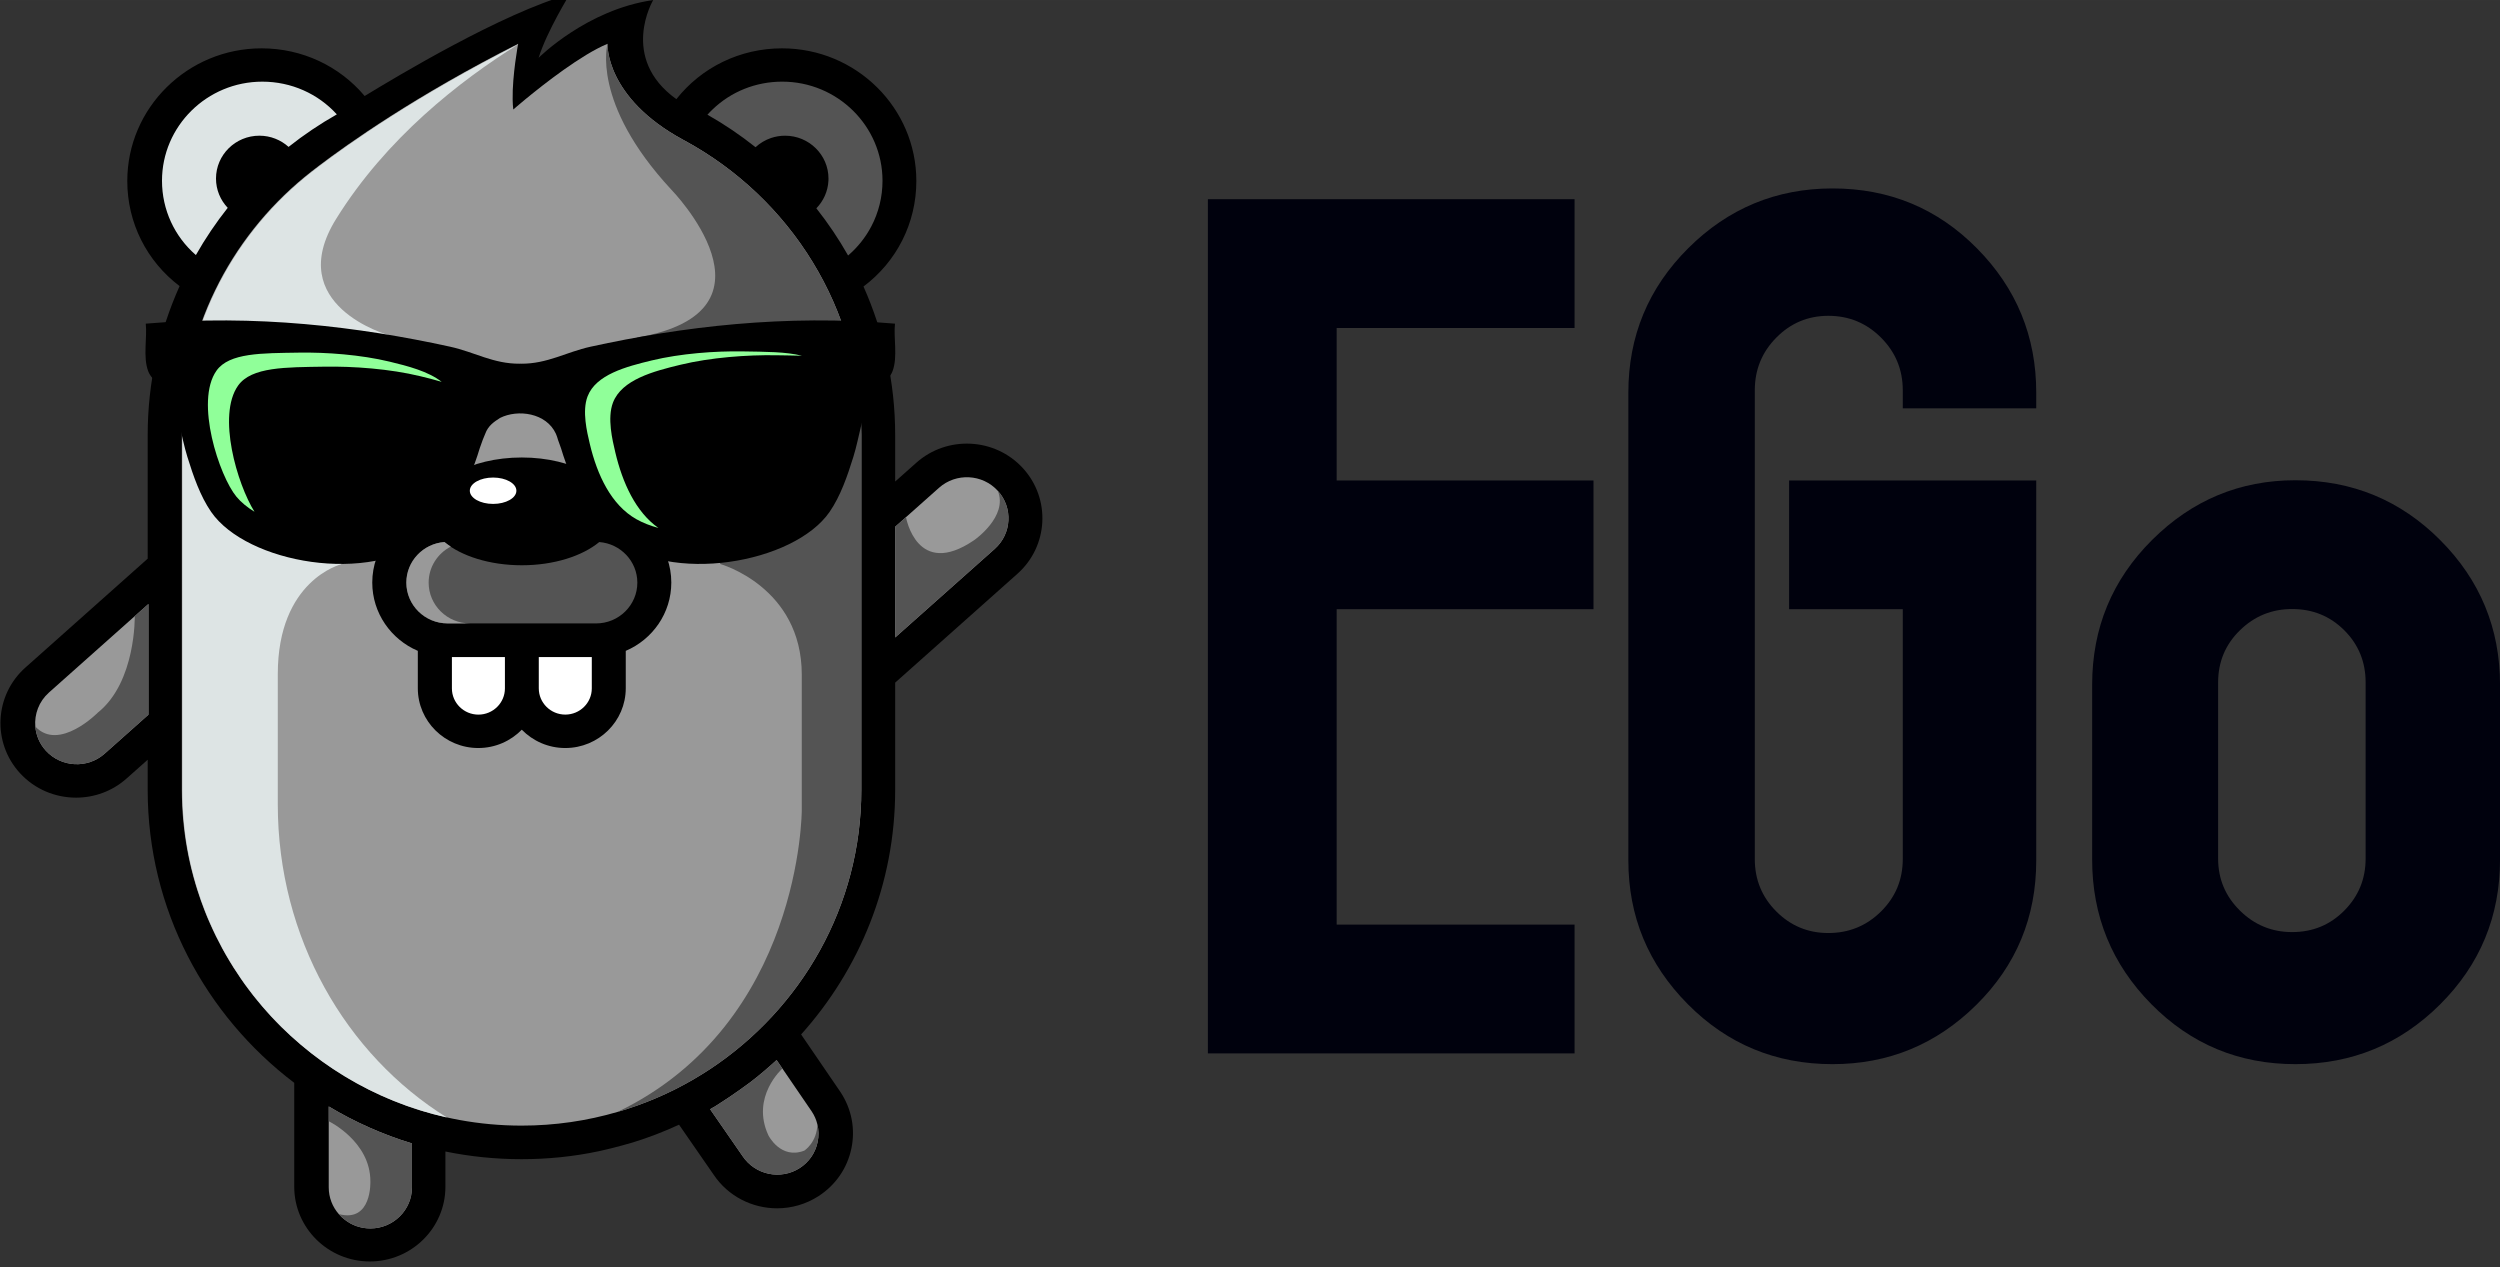 <?xml version="1.0" encoding="UTF-8" standalone="no"?>
<svg
   width="243.874"
   height="123.641"
   viewBox="0 0 64.525 32.713"
   version="1.1"
   id="svg8"
   inkscape:version="1.2.1 (9c6d41e410, 2022-07-14)"
   sodipodi:docname="logo.svg"
   inkscape:export-filename="C:\Users\FelixSchuster\Edgeless Services\edgeless - Documents\Corporate Design\Products\EGo\logo.png"
   inkscape:export-xdpi="196.22363"
   inkscape:export-ydpi="196.22363"
   xmlns:inkscape="http://www.inkscape.org/namespaces/inkscape"
   xmlns:sodipodi="http://sodipodi.sourceforge.net/DTD/sodipodi-0.dtd"
   xmlns="http://www.w3.org/2000/svg"
   xmlns:svg="http://www.w3.org/2000/svg"
   xmlns:rdf="http://www.w3.org/1999/02/22-rdf-syntax-ns#"
   xmlns:cc="http://creativecommons.org/ns#"
   xmlns:dc="http://purl.org/dc/elements/1.1/">
  <rect x="0" y="0" width="64.525" height="32.713" fill="#333333" stroke="none"/>
  <defs
     id="defs2">
    <clipPath
       clipPathUnits="userSpaceOnUse"
       id="clipPath849">
      <path
         d="m 501.464,382.408 v 250.818 h 107.67 v -37.815 h -69.855 v -44.769 h 75.41 v -37.814 h -75.41 v -92.604 h 69.855 v -37.816 z"
         id="path847" />
    </clipPath>
    <clipPath
       clipPathUnits="userSpaceOnUse"
       id="clipPath869">
      <path
         d="M 642.532,618.856 C 630.796,607.168 624.93,593.026 624.93,576.435 v 0 -137.374 c 0,-16.41 5.821,-30.481 17.464,-42.215 v 0 c 11.641,-11.736 25.804,-17.601 42.491,-17.601 v 0 c 16.408,0 30.479,5.797 42.214,17.396 v 0 c 11.735,11.595 17.603,25.735 17.603,42.42 v 0 111.581 h -72.569 v -37.814 h 33.378 v -73.354 c 0,-6.05 -2.131,-11.185 -6.394,-15.401 v 0 c -4.262,-4.218 -9.42,-6.325 -15.47,-6.325 v 0 c -5.96,0 -11.048,2.107 -15.263,6.325 v 0 c -4.219,4.216 -6.326,9.351 -6.326,15.401 v 0 137.648 c 0,6.05 2.107,11.207 6.326,15.469 v 0 c 4.215,4.264 9.303,6.395 15.263,6.395 v 0 c 6.05,0 11.208,-2.131 15.47,-6.395 v 0 c 4.263,-4.262 6.394,-9.419 6.394,-15.469 v 0 -5.303 h 39.191 v 4.616 c 0,16.501 -5.799,30.617 -17.396,42.352 v 0 c -11.598,11.734 -25.738,17.602 -42.421,17.602 v 0 c -16.501,0 -30.62,-5.845 -42.353,-17.533"
         id="path867" />
    </clipPath>
    <clipPath
       clipPathUnits="userSpaceOnUse"
       id="clipPath889">
      <path
         d="m 778.718,533.167 c -11.735,-11.688 -17.601,-25.876 -17.601,-42.56 v 0 -51.269 c 0,-16.595 5.796,-30.758 17.395,-42.492 v 0 c 11.595,-11.736 25.69,-17.601 42.283,-17.601 v 0 c 16.592,0 30.756,5.844 42.491,17.533 v 0 c 11.735,11.688 17.602,25.873 17.602,42.56 v 0 51.269 c 0,16.592 -5.844,30.755 -17.533,42.492 v 0 C 851.667,544.831 837.48,550.7 820.795,550.7 v 0 c -16.317,0 -30.344,-5.845 -42.077,-17.533 M 804.5,424.345 c -4.261,4.212 -6.393,9.296 -6.393,15.25 v 0 51.718 c 0,6.043 2.132,11.151 6.393,15.319 v 0 c 4.263,4.167 9.373,6.252 15.334,6.252 v 0 c 6.049,0 11.159,-2.085 15.331,-6.252 v 0 c 4.172,-4.168 6.257,-9.276 6.257,-15.319 v 0 -51.718 c 0,-5.954 -2.085,-11.038 -6.257,-15.25 v 0 c -4.172,-4.216 -9.282,-6.322 -15.331,-6.322 v 0 c -5.961,0 -11.071,2.106 -15.334,6.322"
         id="path887" />
    </clipPath>
  </defs>
  <sodipodi:namedview
     id="base"
     pagecolor="#ffffff"
     bordercolor="#666666"
     borderopacity="1.0"
     inkscape:pageopacity="0.0"
     inkscape:pageshadow="2"
     inkscape:zoom="2.8"
     inkscape:cx="186.42857"
     inkscape:cy="135.89286"
     inkscape:document-units="mm"
     inkscape:current-layer="g841"
     inkscape:document-rotation="0"
     showgrid="true"
     inkscape:window-width="2560"
     inkscape:window-height="1373"
     inkscape:window-x="2551"
     inkscape:window-y="-9"
     inkscape:window-maximized="1"
     units="px"
     inkscape:pagecheckerboard="0"
     inkscape:showpageshadow="2"
     inkscape:deskcolor="#d1d1d1">
    <inkscape:grid
       type="xygrid"
       id="grid911"
       originx="9.66"
       originy="8.042" />
  </sodipodi:namedview>
  <g
     inkscape:label="Layer 1"
     inkscape:groupmode="layer"
     id="layer1"
     transform="translate(104.557,260.662)">
    <g
       id="g841"
       inkscape:label="vector"
       transform="matrix(0.353,0,0,-0.353,-158.408,-8.194)">
      <g
         id="g843"
         style="fill:#00010d;fill-opacity:1"
         transform="matrix(0.249,0,0,0.249,116.004,542.969)">
        <g
           id="g845"
           clip-path="url(#clipPath849)"
           style="fill:#00010d;fill-opacity:1">
          <g
             id="g851"
             style="fill:#00010d;fill-opacity:1">
            <g
               id="g853"
               style="fill:#00010d;fill-opacity:1">
              <path
                 d="m 501.464,382.408 v 250.818 h 107.67 v -37.815 h -69.855 v -44.769 h 75.41 v -37.814 h -75.41 v -92.604 h 69.855 v -37.816 z"
                 style="fill:#00010d;fill-opacity:1;stroke:none"
                 id="path861" />
            </g>
          </g>
        </g>
      </g>
      <g
         id="g863"
         style="fill:#00010d;fill-opacity:1"
         transform="matrix(0.249,0,0,0.249,116.004,542.969)">
        <g
           id="g865"
           clip-path="url(#clipPath869)"
           style="fill:#00010d;fill-opacity:1">
          <g
             id="g871"
             style="fill:#00010d;fill-opacity:1">
            <g
               id="g873"
               style="fill:#00010d;fill-opacity:1">
              <path
                 d="M 642.532,618.856 C 630.796,607.168 624.93,593.026 624.93,576.435 v 0 -137.374 c 0,-16.41 5.821,-30.481 17.464,-42.215 v 0 c 11.641,-11.736 25.804,-17.601 42.491,-17.601 v 0 c 16.408,0 30.479,5.797 42.214,17.396 v 0 c 11.735,11.595 17.603,25.735 17.603,42.42 v 0 111.581 h -72.569 v -37.814 h 33.378 v -73.354 c 0,-6.05 -2.131,-11.185 -6.394,-15.401 v 0 c -4.262,-4.218 -9.42,-6.325 -15.47,-6.325 v 0 c -5.96,0 -11.048,2.107 -15.263,6.325 v 0 c -4.219,4.216 -6.326,9.351 -6.326,15.401 v 0 137.648 c 0,6.05 2.107,11.207 6.326,15.469 v 0 c 4.215,4.264 9.303,6.395 15.263,6.395 v 0 c 6.05,0 11.208,-2.131 15.47,-6.395 v 0 c 4.263,-4.262 6.394,-9.419 6.394,-15.469 v 0 -5.303 h 39.191 v 4.616 c 0,16.501 -5.799,30.617 -17.396,42.352 v 0 c -11.598,11.734 -25.738,17.602 -42.421,17.602 v 0 c -16.501,0 -30.62,-5.845 -42.353,-17.533"
                 style="fill:#00010d;fill-opacity:1;stroke:none"
                 id="path881" />
            </g>
          </g>
        </g>
      </g>
      <g
         id="g883"
         style="fill:#00010d;fill-opacity:1"
         transform="matrix(0.249,0,0,0.249,116.004,542.969)">
        <g
           id="g885"
           clip-path="url(#clipPath889)"
           style="fill:#00010d;fill-opacity:1">
          <g
             id="g891"
             style="fill:#00010d;fill-opacity:1">
            <g
               id="g893"
               style="fill:#00010d;fill-opacity:1">
              <path
                 d="m 778.718,533.167 c -11.735,-11.688 -17.601,-25.876 -17.601,-42.56 v 0 -51.269 c 0,-16.595 5.796,-30.758 17.395,-42.492 v 0 c 11.595,-11.736 25.69,-17.601 42.283,-17.601 v 0 c 16.592,0 30.756,5.844 42.491,17.533 v 0 c 11.735,11.688 17.602,25.873 17.602,42.56 v 0 51.269 c 0,16.592 -5.844,30.755 -17.533,42.492 v 0 C 851.667,544.831 837.48,550.7 820.795,550.7 v 0 c -16.317,0 -30.344,-5.845 -42.077,-17.533 M 804.5,424.345 c -4.261,4.212 -6.393,9.296 -6.393,15.25 v 0 51.718 c 0,6.043 2.132,11.151 6.393,15.319 v 0 c 4.263,4.167 9.373,6.252 15.334,6.252 v 0 c 6.049,0 11.159,-2.085 15.331,-6.252 v 0 c 4.172,-4.168 6.257,-9.276 6.257,-15.319 v 0 -51.718 c 0,-5.954 -2.085,-11.038 -6.257,-15.25 v 0 c -4.172,-4.216 -9.282,-6.322 -15.331,-6.322 v 0 c -5.961,0 -11.071,2.106 -15.334,6.322"
                 style="fill:#00010d;fill-opacity:1;stroke:none"
                 id="path901" />
            </g>
          </g>
        </g>
      </g>
      <g
         id="g911-5"
         transform="matrix(0.251,0,0,0.248,227.349,680.97)">
        <path
           d="M 0,0 C -8.13,9.027 -22.081,9.733 -31.085,1.615 L -37.23,-3.914 V 9.778 c 0,15.576 -3.32,30.39 -9.229,43.802 9.632,7.312 15.396,18.671 15.396,31.108 0,21.564 -17.539,39.114 -39.114,39.114 -12.246,0 -23.471,-5.596 -30.794,-14.982 -16.731,12.156 -6.751,29.213 -6.751,29.213 -19.343,-2.77 -33.372,-17.023 -33.372,-17.023 2.422,7.872 9.072,18.739 9.072,18.739 -19.535,-5.439 -50.654,-24.402 -59.749,-29.998 -7.322,8.814 -18.188,14.051 -30.03,14.051 -21.565,0 -39.115,-17.55 -39.115,-39.114 0,-12.369 5.697,-23.673 15.24,-30.984 -5.954,-13.446 -9.296,-28.293 -9.296,-43.926 v -36.434 l -35.627,-32.106 c -9.016,-8.13 -9.734,-22.08 -1.604,-31.095 4.34,-4.812 10.34,-7.256 16.362,-7.256 5.259,0 10.529,1.861 14.723,5.651 l 6.146,5.529 v -8.904 c 0,-35.155 16.764,-66.442 42.691,-86.358 v -30.637 c 0,-12.145 9.869,-22.024 22.013,-22.024 12.145,0 22.025,9.879 22.025,22.024 v 10.395 c 7.143,-1.48 14.556,-2.265 22.136,-2.265 7.715,0 15.248,0.781 22.506,2.344 4.636,0.998 9.902,2.579 9.902,2.579 4.644,1.445 9.152,3.212 13.51,5.249 l 10.039,-14.682 c 4.245,-6.463 11.32,-9.974 18.529,-9.974 4.167,0.002 8.381,1.175 12.116,3.629 4.941,3.245 8.321,8.22 9.52,14.007 1.199,5.789 0.072,11.697 -3.209,16.692 l -11.433,16.932 c 17.03,19.211 27.397,44.454 27.397,72.089 v 31.635 l 35.626,32.105 C 7.413,-22.967 8.13,-9.016 0,0"
           style="fill:#000000;fill-opacity:1;fill-rule:nonzero;stroke:none"
           id="path913-9"
           sodipodi:nodetypes="cccscsscccccsscscccsccscssscscccccccccsccc" />
      </g>
      <g
         id="g915-8"
         transform="matrix(0.251,0,0,0.248,212.334,631.702)">
        <path
           d="M 0,0 C -0.65,-3.151 -2.489,-5.854 -5.169,-7.625 -10.721,-11.27 -18.2,-9.723 -21.89,-4.093 l -9.43,13.782 c 0.583,0.348 1.166,0.684 1.737,1.032 4.979,3.151 9.891,6.863 9.891,6.863 2.68,2.074 5.26,4.295 7.738,6.604 l 1.693,-2.5 L -1.727,9.05 C -0.953,7.884 -0.404,6.616 -0.089,5.293 0.336,3.577 0.37,1.771 0,0"
           style="fill:#999999;fill-opacity:1;fill-rule:nonzero;stroke:none"
           id="path917-2" />
      </g>
      <g
         id="g919-0"
         transform="matrix(0.251,0,0,0.248,215.53,683.398)"
         style="fill:#b3b3b3;fill-opacity:1">
        <path
           d="m 0,0 v -104.625 c 0,-34.272 -17.518,-64.542 -44.07,-82.314 -1.597,-1.061 -3.223,-2.079 -4.878,-3.054 -6.871,-4.044 -14.265,-7.267 -22.055,-9.558 -8.866,-2.629 -18.253,-4.043 -27.967,-4.043 -24.615,0 -47.137,9.049 -64.471,23.978 -0.028,0.015 -0.042,0.043 -0.071,0.057 -1.866,1.598 -3.676,3.252 -5.415,4.991 -1.993,1.993 -3.902,4.071 -5.712,6.235 -1.767,2.079 -3.436,4.227 -5.019,6.461 -0.382,0.566 -0.778,1.131 -1.174,1.697 -0.749,1.117 -1.484,2.234 -2.205,3.379 -0.028,0.043 -0.057,0.099 -0.085,0.156 -0.325,0.509 -0.636,1.032 -0.947,1.555 -0.382,0.636 -0.764,1.287 -1.131,1.937 -0.325,0.594 -0.651,1.173 -0.976,1.767 -0.65,1.216 -1.272,2.432 -1.88,3.676 -0.297,0.622 -0.594,1.245 -0.877,1.867 -0.297,0.635 -0.58,1.257 -0.848,1.894 -0.198,0.452 -0.396,0.904 -0.58,1.343 -0.169,0.382 -0.325,0.777 -0.481,1.174 -0.183,0.467 -0.367,0.919 -0.537,1.371 -0.749,1.923 -1.428,3.889 -2.05,5.882 -0.184,0.58 -0.367,1.174 -0.537,1.767 -0.438,1.498 -0.848,3.011 -1.216,4.538 -0.141,0.58 -0.283,1.174 -0.41,1.768 -0.014,0.07 -0.029,0.142 -0.043,0.197 -0.141,0.622 -0.268,1.244 -0.395,1.867 -0.566,2.856 -1.018,5.754 -1.329,8.695 -0.071,0.58 -0.128,1.16 -0.17,1.754 -0.014,0.127 -0.028,0.268 -0.042,0.409 -0.043,0.538 -0.085,1.075 -0.128,1.626 -0.028,0.325 -0.042,0.65 -0.056,0.975 -0.043,0.495 -0.057,1.004 -0.085,1.514 v 0.184 c -0.042,0.678 -0.056,1.371 -0.071,2.049 -0.014,0.736 -0.028,1.471 -0.028,2.206 V 0 c 0,30.553 13.912,57.911 35.728,76.065 0.297,0.269 0.608,0.509 0.905,0.735 0.198,0.184 0.382,0.34 0.579,0.467 0.227,0.212 0.453,0.396 0.693,0.566 h 0.014 c 0.269,0.24 0.552,0.452 0.834,0.65 0.34,0.268 0.707,0.551 1.103,0.862 8.257,6.348 28.32,20.798 58.109,36.011 0,0 -1.724,-9.303 -1.597,-16.415 0.014,-1.046 0.071,-2.05 0.184,-2.969 0,0 1.329,1.188 3.478,2.984 5.5,4.58 16.344,13.19 23.979,16.4 0,0 -0.82,-15.807 22.098,-28.348 0.156,-0.085 0.311,-0.169 0.467,-0.254 C -20.77,69.901 0,37.326 0,0"
           style="fill:#999999;fill-opacity:1;fill-rule:nonzero;stroke:none"
           id="path921-0" />
      </g>
      <g
         id="g923-1"
         transform="matrix(0.251,0,0,0.248,217.078,701.989)"
         style="fill:#808080;fill-opacity:1">
        <path
           d="m 0,0 c 0,-4.793 -1.146,-9.374 -3.252,-13.431 -1.683,-3.252 -3.973,-6.165 -6.772,-8.596 -2.729,4.877 -5.826,9.529 -9.247,13.912 2.05,2.135 3.365,4.99 3.521,8.129 0.014,0.213 0.014,0.424 0.014,0.637 0,6.97 -5.656,12.64 -12.64,12.64 -1.442,0 -2.814,-0.241 -4.1,-0.679 -1.697,-0.58 -3.224,-1.513 -4.51,-2.715 -4.397,3.549 -9.092,6.758 -14.012,9.586 0.495,0.552 1.004,1.089 1.527,1.583 5.33,5.175 12.513,8.159 20.246,8.159 C -13.106,29.225 0,16.118 0,0"
           style="fill:#545454;fill-opacity:1;fill-rule:nonzero;stroke:none"
           id="path925-7" />
      </g>
      <g
         id="g927-2"
         transform="matrix(0.251,0,0,0.248,164.397,701.99)"
         style="fill:#e6e6e6;fill-opacity:1">
        <path
           d="m 0,0 c 0,16.111 13.108,29.22 29.219,29.22 8.456,0 16.257,-3.57 21.71,-9.646 -4.94,-2.834 -9.639,-6.037 -14.056,-9.585 -2.248,2.048 -5.229,3.303 -8.501,3.303 -6.985,0 -12.64,-5.669 -12.64,-12.639 0,-3.337 1.298,-6.37 3.413,-8.631 C 15.713,-12.365 12.607,-17.016 9.87,-21.904 3.66,-16.443 0,-8.562 0,0"
           style="fill:#dde4e4;fill-opacity:1;fill-rule:nonzero;stroke:none"
           id="path929-6" />
      </g>
      <g
         id="g931-4"
         transform="matrix(0.251,0,0,0.248,163.406,671.048)">
        <path
           d="m 0,0 v -32.646 l -12.767,-11.495 c -4.962,-4.467 -12.64,-4.072 -17.122,0.891 -1.838,2.05 -2.856,4.553 -3.068,7.111 -0.297,3.634 1.046,7.381 3.959,10.011 l 25.011,22.536 z"
           style="fill:#999999;fill-opacity:1;fill-rule:nonzero;stroke:none"
           id="path933-4" />
      </g>
      <g
         id="g935-6"
         transform="matrix(0.251,0,0,0.248,182.674,631.604)">
        <path
           d="m 0,0 v -12.951 c 0,-6.673 -5.443,-12.116 -12.117,-12.116 -0.693,0 -1.371,0.056 -2.022,0.17 -0.226,0.042 -0.438,0.084 -0.65,0.126 -0.212,0.042 -0.424,0.099 -0.636,0.17 -0.113,0.029 -0.226,0.057 -0.325,0.099 -0.156,0.042 -0.312,0.085 -0.467,0.142 -1.173,0.423 -2.262,1.032 -3.238,1.781 -0.339,0.255 -0.664,0.537 -0.975,0.82 -0.311,0.297 -0.608,0.608 -0.891,0.933 -1.824,2.106 -2.927,4.864 -2.927,7.875 V 10.9 C -16.712,6.334 -8.582,2.644 0,0"
           style="fill:#999999;fill-opacity:1;fill-rule:nonzero;stroke:none"
           id="path937-2" />
      </g>
      <g
         id="g939-5"
         transform="matrix(0.251,0,0,0.248,225.286,675.077)">
        <path
           d="M 0,0 -29.012,-26.128 V 6.519 l 3.153,2.827 9.614,8.653 C -11.283,22.48 -3.591,22.084 0.876,17.122 5.358,12.16 4.963,4.482 0,0"
           style="fill:#999999;fill-opacity:1;fill-rule:nonzero;stroke:none"
           id="path941-0" />
      </g>
      <g
         id="g943-1"
         transform="matrix(0.251,0,0,0.248,197.592,677.847)">
        <path
           d="M 0,0 C -0.1,8.718 -12.344,15.769 -27.444,15.769 -42.545,15.769 -54.789,8.718 -54.889,0 -64.161,-2.553 -71,-11.038 -71,-21.11 c 0,-9.014 5.473,-16.768 13.269,-20.13 v -11.029 c 0,-9.715 7.903,-17.618 17.617,-17.618 4.974,0 9.463,2.08 12.67,5.405 3.206,-3.325 7.695,-5.405 12.669,-5.405 9.714,0 17.617,7.903 17.617,17.618 v 11.029 c 7.796,3.362 13.269,11.116 13.269,20.13 C 16.111,-11.038 9.272,-2.553 0,0"
           style="fill:#000000;fill-opacity:1;fill-rule:nonzero;stroke:none"
           id="path945-2" />
      </g>
      <g
         id="g947-4"
         transform="matrix(0.251,0,0,0.248,187.532,662.957)">
        <path
           d="m 0,0 c -4.257,0 -7.721,3.465 -7.721,7.722 v 9.245 H 7.721 V 7.722 C 7.721,3.465 4.257,0 0,0"
           style="fill:#ffffff;fill-opacity:1;fill-rule:nonzero;stroke:none"
           id="path949-5" />
      </g>
      <g
         id="g951-7"
         transform="matrix(0.251,0,0,0.248,195.822,664.874)">
        <path
           d="m 0,0 c 0,-4.257 -3.463,-7.722 -7.721,-7.722 -4.257,0 -7.72,3.465 -7.72,7.722 V 9.245 H 0 Z"
           style="fill:#ffffff;fill-opacity:1;fill-rule:nonzero;stroke:none"
           id="path953-3" />
      </g>
      <g
         id="g955-8"
         transform="matrix(0.251,0,0,0.248,196.136,669.625)">
        <path
           d="m 0,0 h -16.692 -9.897 -16.693 c -6.627,0 -12.017,5.392 -12.017,12.018 0,6.315 4.899,11.497 11.095,11.971 4.957,-4.132 13.208,-6.843 22.563,-6.843 9.355,0 17.606,2.711 22.563,6.843 C 7.118,23.515 12.018,18.333 12.018,12.018 12.018,5.392 6.627,0 0,0"
           style="fill:#545454;fill-opacity:1;fill-rule:nonzero;stroke:none"
           id="path957-5" />
      </g>
      <g
         id="g959-3"
         transform="matrix(0.251,0,0,0.248,183.893,672.608)">
        <path
           d="M 0,0 C 0,4.613 2.621,8.613 6.445,10.623 5.799,11.055 5.18,11.501 4.616,11.972 -1.581,11.497 -6.48,6.315 -6.48,0 c 0,-6.626 5.391,-12.018 12.018,-12.018 h 6.48 C 5.391,-12.018 0,-6.626 0,0"
           style="fill:#999999;fill-opacity:1;fill-rule:nonzero;stroke:none"
           id="path961-2" />
      </g>
      <g
         id="g963-5"
         transform="matrix(0.251,0,0,0.248,225.286,675.077)">
        <path
           d="M 0,0 -29.012,-26.128 V 6.519 l 3.153,2.827 c 0,0 3.117,-18.327 19.843,-6.79 0,0 10,6.981 6.892,14.566 C 5.358,12.16 4.963,4.482 0,0"
           style="fill:#545454;fill-opacity:1;fill-rule:nonzero;stroke:none"
           id="path965-8" />
      </g>
      <g
         id="g967-5"
         transform="matrix(0.251,0,0,0.248,163.406,671.048)">
        <path
           d="m 0,0 v -32.646 l -12.767,-11.495 c -4.962,-4.467 -12.64,-4.072 -17.122,0.891 -1.838,2.05 -2.856,4.553 -3.068,7.111 6.914,-7.507 18.225,4.115 18.225,4.115 11.127,9.02 10.745,28.432 10.745,28.432 z"
           style="fill:#545454;fill-opacity:1;fill-rule:nonzero;stroke:none"
           id="path969-6" />
      </g>
      <g
         id="g971-4"
         transform="matrix(0.251,0,0,0.248,182.674,631.604)">
        <path
           d="m 0,0 v -12.951 c 0,-6.673 -5.443,-12.116 -12.117,-12.116 -0.693,0 -1.371,0.056 -2.022,0.17 -0.226,0.042 -0.438,0.084 -0.65,0.126 -0.212,0.042 -0.424,0.099 -0.636,0.17 -0.113,0.029 -0.226,0.057 -0.325,0.099 -0.156,0.042 -0.312,0.085 -0.467,0.142 -1.173,0.423 -2.262,1.032 -3.238,1.781 -0.339,0.255 -0.664,0.537 -0.975,0.82 -0.311,0.297 -0.608,0.608 -0.891,0.933 9.756,-2.63 9.204,9.699 9.204,9.699 0,11.749 -12.131,17.673 -12.131,17.673 V 10.9 C -16.712,6.334 -8.582,2.644 0,0"
           style="fill:#545454;fill-opacity:1;fill-rule:nonzero;stroke:none"
           id="path973-9" />
      </g>
      <g
         id="g975-4"
         transform="matrix(0.251,0,0,0.248,190.309,679.327)">
        <path
           d="m 0,0 c 0,-2.147 -3.037,-3.888 -6.783,-3.888 -3.747,0 -6.784,1.741 -6.784,3.888 0,2.147 3.037,3.888 6.784,3.888 C -3.037,3.888 0,2.147 0,0"
           style="fill:#ffffff;fill-opacity:1;fill-rule:nonzero;stroke:none"
           id="path977-7" />
      </g>
      <g
         id="g979-3"
         transform="matrix(0.251,0,0,0.248,215.53,683.398)"
         style="fill:#808080;fill-opacity:1">
        <path
           d="m 0,0 v -104.625 c 0,-34.272 -17.518,-64.542 -44.07,-82.314 -1.597,-1.061 -3.223,-2.079 -4.878,-3.054 -6.871,-4.044 -14.265,-7.267 -22.055,-9.558 53.655,26.128 53.655,89.016 53.655,89.016 v 39.857 c 0,25.916 -23.71,32.645 -23.71,32.645 l -24.248,66.791 c 44.551,7.79 9.897,43.659 9.897,43.659 -23.47,25.619 -18.521,42.939 -18.521,42.939 0,0 -0.82,-15.807 22.098,-28.348 0.156,-0.085 0.311,-0.169 0.467,-0.254 C -20.77,69.901 0,37.326 0,0"
           style="fill:#545454;fill-opacity:1;fill-rule:nonzero;stroke:none"
           id="path981-7" />
      </g>
      <g
         id="g983-3"
         transform="matrix(0.251,0,0,0.248,172.863,656.397)"
         style="fill:#e6e6e6;fill-opacity:1">
        <path
           d="M 0,0 V 38.394 C 0,66.14 18.436,70.761 18.436,70.761 L 22.501,86.147 0,87.542 v 25.411 c 0,8.467 0.919,16.455 2.55,23.997 l 29.687,1.392 c 0,0 -30.956,8.713 -15.211,34.305 14.546,23.672 35.802,40.561 53.129,51.491 -29.79,-15.213 -49.852,-29.663 -58.109,-36.011 -0.396,-0.311 -0.764,-0.594 -1.103,-0.862 -0.283,-0.199 -0.566,-0.411 -0.834,-0.651 h -0.014 c -0.241,-0.17 -0.467,-0.353 -0.693,-0.565 -0.198,-0.128 -0.382,-0.283 -0.58,-0.467 -0.297,-0.226 -0.608,-0.466 -0.905,-0.735 -21.815,-18.154 -35.728,-45.512 -35.728,-76.065 V 4.157 c 0,-0.735 0.015,-1.47 0.029,-2.206 0.014,-0.679 0.028,-1.371 0.07,-2.05 v -0.183 c 0.028,-0.51 0.043,-1.019 0.085,-1.514 0.014,-0.325 0.028,-0.65 0.057,-0.975 0.042,-0.551 0.085,-1.088 0.127,-1.626 0.014,-0.141 0.028,-0.283 0.042,-0.41 0.043,-0.593 0.099,-1.173 0.17,-1.754 0.311,-2.94 0.763,-5.838 1.329,-8.694 0.127,-0.623 0.255,-1.245 0.396,-1.867 0.014,-0.056 0.028,-0.127 0.042,-0.197 0.128,-0.594 0.269,-1.188 0.41,-1.768 0.368,-1.527 0.778,-3.04 1.216,-4.538 0.17,-0.594 0.354,-1.187 0.538,-1.768 0.622,-1.993 1.3,-3.944 2.05,-5.881 0.169,-0.453 0.353,-0.905 0.537,-1.372 0.155,-0.396 0.311,-0.792 0.481,-1.173 0.183,-0.439 0.381,-0.891 0.579,-1.343 0.269,-0.637 0.551,-1.259 0.848,-1.895 0.284,-0.622 0.58,-1.244 0.877,-1.866 0.608,-1.244 1.23,-2.46 1.881,-3.677 0.325,-0.593 0.65,-1.172 0.975,-1.766 0.368,-0.651 0.749,-1.301 1.131,-1.938 0.311,-0.522 0.622,-1.046 0.947,-1.554 0.029,-0.057 0.057,-0.114 0.085,-0.157 0.721,-1.144 1.456,-2.261 2.206,-3.379 0.396,-0.565 0.792,-1.13 1.173,-1.696 1.598,-2.22 3.266,-4.383 5.02,-6.461 C 9.162,-75.726 27.909,-87.475 49.244,-92.324 19.822,-73.789 0,-39.361 0,0"
           style="fill:#dde4e4;fill-opacity:1;fill-rule:nonzero;stroke:none"
           id="path985-7" />
      </g>
      <g
         id="g987-2"
         transform="matrix(0.251,0,0,0.248,217.99,691.543)">
        <path
           d="m 0,0 c -32.01,2.793 -61.931,-0.866 -88.662,-6.794 -7.127,-1.581 -12.569,-5.068 -20.274,-5.017 v 0.005 h -0.194 -0.187 v -0.005 c -7.704,-0.051 -13.146,3.436 -20.274,5.017 -26.731,5.928 -56.652,9.587 -88.661,6.794 0.454,-4.084 -0.842,-9.779 0.695,-13.968 1.232,-3.347 4.812,-4.242 6.234,-7.173 2.699,-5.556 3.402,-12.279 5.192,-18.122 1.743,-5.673 3.737,-11.557 6.93,-16.237 10.338,-15.155 46.462,-21.615 63.376,-7.546 2.032,1.687 4.305,4.533 6.414,7.664 0.422,0.626 0.833,1.261 1.238,1.903 3.077,5.289 5.507,10.955 7.2,16.722 0.285,0.866 0.579,1.715 0.891,2.524 0.228,0.612 0.465,1.199 0.715,1.755 0.851,2.413 2.586,3.544 4.315,4.68 5.195,2.638 13.508,1.508 16.287,-4.688 0.246,-0.583 0.446,-1.176 0.593,-1.747 0.311,-0.809 0.606,-1.658 0.895,-2.524 1.695,-5.767 4.12,-11.433 7.195,-16.722 0.408,-0.642 0.816,-1.277 1.236,-1.903 2.112,-3.131 4.387,-5.977 6.418,-7.664 16.916,-14.069 53.037,-7.609 63.377,7.546 3.19,4.68 5.185,10.564 6.929,16.237 1.792,5.843 2.497,12.566 5.191,18.122 1.422,2.931 5.005,3.826 6.236,7.173 C 0.844,-9.779 -0.456,-4.084 0,0"
           style="fill:#000000;fill-opacity:1;fill-rule:nonzero;stroke:none"
           id="path989-6" />
      </g>
      <g
         id="g991-3"
         transform="matrix(0.251,0,0,0.248,195.512,686.221)"
         style="fill:#90ff99;fill-opacity:1">
        <path
           d="m 0,0 c 2.424,6.442 11.241,8.798 18.735,10.622 8.377,2.042 18.377,2.791 26.491,2.657 6.51,-0.108 12.628,-0.093 17.243,-1.283 -2.403,0.081 -4.926,0.106 -7.508,0.148 C 46.429,12.285 35.913,11.497 27.104,9.351 19.225,7.433 9.954,4.956 7.405,-1.819 c -1.713,-4.571 -0.173,-11 0.678,-14.659 2.101,-8.994 5.948,-17.583 12.558,-22.292 -2.339,0.636 -4.511,1.492 -6.43,2.587 C 6.919,-32.024 2.81,-23.207 0.645,-13.94 -0.164,-10.461 -1.629,-4.347 0,0"
           style="fill:#90ff99;fill-opacity:1;fill-rule:nonzero;stroke:none"
           id="path993-3" />
      </g>
      <g
         id="g995-0"
         transform="matrix(0.251,0,0,0.248,169.96,687.013)"
         style="fill:#90ff99;fill-opacity:1">
        <path
           d="M 0,0 C 3.895,5.564 13.971,5.401 25.139,5.585 33.671,5.727 44.186,4.939 52.995,2.792 55.054,2.291 57.208,1.75 59.313,1.106 55.42,4.208 49.436,5.773 44.116,7.068 35.739,9.109 25.738,9.858 17.624,9.724 7.004,9.549 -2.579,9.704 -6.283,4.413 -12.65,-4.691 -5.469,-26.691 -0.465,-32.772 0.878,-34.404 2.668,-35.888 4.784,-37.2 -0.289,-28.995 -6.146,-8.787 0,0"
           style="fill:#90ff99;fill-opacity:1;fill-rule:nonzero;stroke:none"
           id="path997-1" />
      </g>
      <g
         id="g999-6"
         transform="matrix(0.251,0,0,0.248,212.334,631.702)">
        <path
           d="M 0,0 C -0.65,-3.151 -2.489,-5.854 -5.169,-7.625 -10.721,-11.27 -18.2,-9.723 -21.89,-4.093 l -9.43,13.782 c 0.583,0.348 1.166,0.684 1.737,1.032 4.979,3.151 9.891,6.863 9.891,6.863 2.68,2.074 5.26,4.295 7.738,6.604 l 1.693,-2.5 c 0,0 -9.307,-8.321 -4.071,-19.714 0,0 3.556,-7.2 10.463,-4.486 0,0 3.723,2.445 3.78,7.805 C 0.336,3.577 0.37,1.771 0,0"
           style="fill:#545454;fill-opacity:1;fill-rule:nonzero;stroke:none"
           id="path1001-2" />
      </g>
    </g>
  </g>
</svg>
